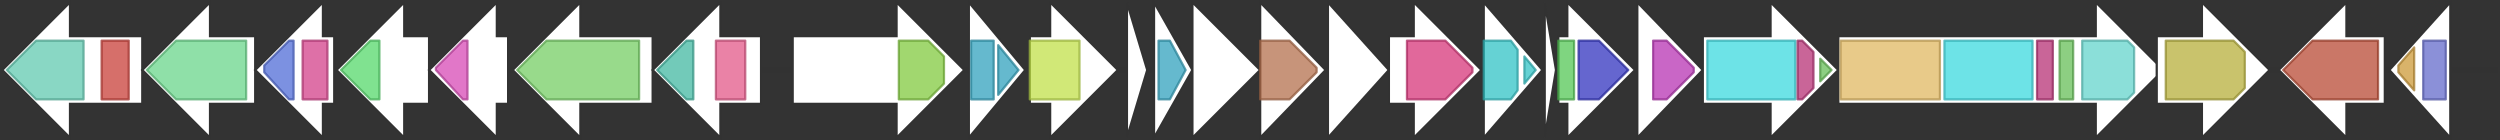 <svg version="1.1" baseProfile="full" xmlns="http://www.w3.org/2000/svg" width="1107" height="62">
	<rect width="100%" height="100%" fill="#333333" stroke="none"/>
	<line x1="1" y1="31" x2="1106" y2="31" style="stroke:rgb(50,50,50); stroke-width:3 "/>
	<g>
		<polygon class="NoName" points="456,16 465,16 465,1 495,31 465,61 465,46 456,46" fill="rgb(255,255,255)" fill-opacity="1.0" stroke="rgb(50,50,50)" stroke-width="1" />
		<g>
			<title>PF07690</title>
			<rect class="PF07690" x="456" y="18" stroke-linejoin="round" width="22" height="26" fill="rgb(193,224,74)" stroke="rgb(154,179,59)" stroke-width="1" opacity="0.75" />
		</g>
	</g>
	<g>
		<polygon class="NoName" points="499,16 499,16 499,1 508,31 499,61 499,46 499,46" fill="rgb(255,255,255)" fill-opacity="1.0" stroke="rgb(50,50,50)" stroke-width="1" />
	</g>
	<g>
		<polygon class="NoName" points="511,16 511,16 511,1 528,31 511,61 511,46 511,46" fill="rgb(255,255,255)" fill-opacity="1.0" stroke="rgb(50,50,50)" stroke-width="1" />
		<g>
			<title>PF00903</title>
			<polygon class="PF00903" points="513,18 518,18 525,31 518,44 513,44" stroke-linejoin="round" width="13" height="26" fill="rgb(50,162,189)" stroke="rgb(40,129,151)" stroke-width="1" opacity="0.75" />
		</g>
	</g>
	<g>
		<polygon class="NoName" points="528,16 528,16 528,1 558,31 528,61 528,46 528,46" fill="rgb(255,255,255)" fill-opacity="1.0" stroke="rgb(50,50,50)" stroke-width="1" />
	</g>
	<g>
		<polygon class="NoName" points="558,16 558,16 558,1 587,31 558,61 558,46 558,46" fill="rgb(255,255,255)" fill-opacity="1.0" stroke="rgb(50,50,50)" stroke-width="1" />
		<g>
			<title>PF00296</title>
			<polygon class="PF00296" points="558,18 571,18 583,30 583,32 571,44 558,44" stroke-linejoin="round" width="25" height="26" fill="rgb(180,112,78)" stroke="rgb(144,89,62)" stroke-width="1" opacity="0.75" />
		</g>
	</g>
	<g>
		<polygon class="NoName" points="588,16 588,16 588,1 615,31 588,61 588,46 588,46" fill="rgb(255,255,255)" fill-opacity="1.0" stroke="rgb(50,50,50)" stroke-width="1" />
	</g>
	<g>
		<polygon class="NoName" points="615,16 626,16 626,1 656,31 626,61 626,46 615,46" fill="rgb(255,255,255)" fill-opacity="1.0" stroke="rgb(50,50,50)" stroke-width="1" />
		<g>
			<title>PF00266</title>
			<polygon class="PF00266" points="623,18 640,18 652,30 652,32 640,44 623,44" stroke-linejoin="round" width="29" height="26" fill="rgb(214,54,122)" stroke="rgb(171,43,97)" stroke-width="1" opacity="0.75" />
		</g>
	</g>
	<g>
		<polygon class="NoName" points="657,16 657,16 657,1 683,31 657,61 657,46 657,46" fill="rgb(255,255,255)" fill-opacity="1.0" stroke="rgb(50,50,50)" stroke-width="1" />
		<g>
			<title>PF03301</title>
			<polygon class="PF03301" points="657,18 669,18 672,22 672,40 669,44 657,44" stroke-linejoin="round" width="15" height="26" fill="rgb(50,195,197)" stroke="rgb(40,155,157)" stroke-width="1" opacity="0.75" />
		</g>
		<g>
			<title>PF03301</title>
			<polygon class="PF03301" points="675,25 680,31 675,37" stroke-linejoin="round" width="8" height="26" fill="rgb(50,195,197)" stroke="rgb(40,155,157)" stroke-width="1" opacity="0.75" />
		</g>
	</g>
	<g>
		<polygon class="NoName" points="684,16 684,16 684,1 689,31 684,61 684,46 684,46" fill="rgb(255,255,255)" fill-opacity="1.0" stroke="rgb(50,50,50)" stroke-width="1" />
	</g>
	<g>
		<polygon class="NoName" points="690,16 694,16 694,1 724,31 694,61 694,46 690,46" fill="rgb(255,255,255)" fill-opacity="1.0" stroke="rgb(50,50,50)" stroke-width="1" />
		<g>
			<title>PF16864</title>
			<rect class="PF16864" x="690" y="18" stroke-linejoin="round" width="7" height="26" fill="rgb(84,199,85)" stroke="rgb(67,159,68)" stroke-width="1" opacity="0.75" />
		</g>
		<g>
			<title>PF00891</title>
			<polygon class="PF00891" points="699,18 708,18 721,31 708,44 699,44" stroke-linejoin="round" width="23" height="26" fill="rgb(50,51,190)" stroke="rgb(39,40,152)" stroke-width="1" opacity="0.75" />
		</g>
	</g>
	<g>
		<polygon class="NoName" points="63,16 31,16 31,1 1,31 31,61 31,46 63,46" fill="rgb(255,255,255)" fill-opacity="1.0" stroke="rgb(50,50,50)" stroke-width="1" />
		<g>
			<title>PF00733</title>
			<polygon class="PF00733" points="3,31 16,18 37,18 37,44 16,44" stroke-linejoin="round" width="36" height="26" fill="rgb(97,201,176)" stroke="rgb(77,160,140)" stroke-width="1" opacity="0.75" />
		</g>
		<g>
			<title>PF13537</title>
			<rect class="PF13537" x="45" y="18" stroke-linejoin="round" width="12" height="26" fill="rgb(200,63,57)" stroke="rgb(160,50,45)" stroke-width="1" opacity="0.75" />
		</g>
	</g>
	<g>
		<polygon class="NoName" points="725,16 725,16 725,1 754,31 725,61 725,46 725,46" fill="rgb(255,255,255)" fill-opacity="1.0" stroke="rgb(50,50,50)" stroke-width="1" />
		<g>
			<title>PF07859</title>
			<polygon class="PF07859" points="732,18 738,18 750,30 750,32 738,44 732,44" stroke-linejoin="round" width="18" height="26" fill="rgb(183,51,179)" stroke="rgb(146,40,143)" stroke-width="1" opacity="0.75" />
		</g>
	</g>
	<g>
		<polygon class="NoName" points="754,16 784,16 784,1 814,31 784,61 784,46 754,46" fill="rgb(255,255,255)" fill-opacity="1.0" stroke="rgb(50,50,50)" stroke-width="1" />
		<g>
			<title>PF00501</title>
			<rect class="PF00501" x="756" y="18" stroke-linejoin="round" width="39" height="26" fill="rgb(60,217,223)" stroke="rgb(48,173,178)" stroke-width="1" opacity="0.75" />
		</g>
		<g>
			<title>PF13193</title>
			<polygon class="PF13193" points="796,18 798,18 803,23 803,39 798,44 796,44" stroke-linejoin="round" width="7" height="26" fill="rgb(182,50,118)" stroke="rgb(145,39,94)" stroke-width="1" opacity="0.75" />
		</g>
		<g>
			<title>PF00550</title>
			<polygon class="PF00550" points="806,26 811,31 806,36" stroke-linejoin="round" width="6" height="26" fill="rgb(103,191,88)" stroke="rgb(82,152,70)" stroke-width="1" opacity="0.75" />
		</g>
	</g>
	<g>
		<polygon class="NoName" points="814,16 928,16 928,1 958,31 928,61 928,46 814,46" fill="rgb(255,255,255)" fill-opacity="1.0" stroke="rgb(50,50,50)" stroke-width="1" />
		<g>
			<title>PF00668</title>
			<rect class="PF00668" x="815" y="18" stroke-linejoin="round" width="44" height="26" fill="rgb(224,184,98)" stroke="rgb(179,147,78)" stroke-width="1" opacity="0.75" />
		</g>
		<g>
			<title>PF00501</title>
			<rect class="PF00501" x="861" y="18" stroke-linejoin="round" width="39" height="26" fill="rgb(60,217,223)" stroke="rgb(48,173,178)" stroke-width="1" opacity="0.75" />
		</g>
		<g>
			<title>PF13193</title>
			<rect class="PF13193" x="902" y="18" stroke-linejoin="round" width="7" height="26" fill="rgb(182,50,118)" stroke="rgb(145,39,94)" stroke-width="1" opacity="0.75" />
		</g>
		<g>
			<title>PF00550</title>
			<rect class="PF00550" x="912" y="18" stroke-linejoin="round" width="6" height="26" fill="rgb(103,191,88)" stroke="rgb(82,152,70)" stroke-width="1" opacity="0.75" />
		</g>
		<g>
			<title>PF07993</title>
			<polygon class="PF07993" points="922,18 942,18 945,21 945,41 942,44 922,44" stroke-linejoin="round" width="23" height="26" fill="rgb(100,212,204)" stroke="rgb(80,169,163)" stroke-width="1" opacity="0.75" />
		</g>
	</g>
	<g>
		<polygon class="NoName" points="955,16 975,16 975,1 1005,31 975,61 975,46 955,46" fill="rgb(255,255,255)" fill-opacity="1.0" stroke="rgb(50,50,50)" stroke-width="1" />
		<g>
			<title>PF01494</title>
			<polygon class="PF01494" points="959,18 989,18 994,23 994,39 989,44 959,44" stroke-linejoin="round" width="35" height="26" fill="rgb(182,175,59)" stroke="rgb(145,140,47)" stroke-width="1" opacity="0.75" />
		</g>
	</g>
	<g>
		<polygon class="NoName" points="1056,16 1039,16 1039,1 1009,31 1039,61 1039,46 1056,46" fill="rgb(255,255,255)" fill-opacity="1.0" stroke="rgb(50,50,50)" stroke-width="1" />
		<g>
			<title>PF01593</title>
			<polygon class="PF01593" points="1011,31 1024,18 1053,18 1053,44 1024,44" stroke-linejoin="round" width="44" height="26" fill="rgb(184,74,52)" stroke="rgb(147,59,41)" stroke-width="1" opacity="0.75" />
		</g>
	</g>
	<g>
		<polygon class="NoName" points="1085,16 1085,16 1085,1 1058,31 1085,61 1085,46 1085,46" fill="rgb(255,255,255)" fill-opacity="1.0" stroke="rgb(50,50,50)" stroke-width="1" />
		<g>
			<title>PF00486</title>
			<polygon class="PF00486" points="1062,29 1069,21 1069,40 1062,32" stroke-linejoin="round" width="7" height="26" fill="rgb(204,153,57)" stroke="rgb(163,122,45)" stroke-width="1" opacity="0.75" />
		</g>
		<g>
			<title>PF00072</title>
			<rect class="PF00072" x="1073" y="18" stroke-linejoin="round" width="10" height="26" fill="rgb(100,107,203)" stroke="rgb(80,85,162)" stroke-width="1" opacity="0.75" />
		</g>
	</g>
	<g>
		<polygon class="NoName" points="113,16 93,16 93,1 63,31 93,61 93,46 113,46" fill="rgb(255,255,255)" fill-opacity="1.0" stroke="rgb(50,50,50)" stroke-width="1" />
		<g>
			<title>PF00171</title>
			<polygon class="PF00171" points="65,31 78,18 109,18 109,44 78,44" stroke-linejoin="round" width="46" height="26" fill="rgb(105,213,139)" stroke="rgb(84,170,111)" stroke-width="1" opacity="0.75" />
		</g>
	</g>
	<g>
		<polygon class="NoName" points="148,16 143,16 143,1 113,31 143,61 143,46 148,46" fill="rgb(255,255,255)" fill-opacity="1.0" stroke="rgb(50,50,50)" stroke-width="1" />
		<g>
			<title>PF00107</title>
			<polygon class="PF00107" points="117,29 128,18 130,18 130,44 128,44 117,32" stroke-linejoin="round" width="13" height="26" fill="rgb(81,108,215)" stroke="rgb(64,86,172)" stroke-width="1" opacity="0.75" />
		</g>
		<g>
			<title>PF08240</title>
			<rect class="PF08240" x="134" y="18" stroke-linejoin="round" width="11" height="26" fill="rgb(211,65,138)" stroke="rgb(168,51,110)" stroke-width="1" opacity="0.75" />
		</g>
	</g>
	<g>
		<polygon class="NoName" points="190,16 179,16 179,1 149,31 179,61 179,46 190,46" fill="rgb(255,255,255)" fill-opacity="1.0" stroke="rgb(50,50,50)" stroke-width="1" />
		<g>
			<title>PF00067</title>
			<polygon class="PF00067" points="151,31 164,18 168,18 168,44 164,44" stroke-linejoin="round" width="18" height="26" fill="rgb(85,216,107)" stroke="rgb(68,172,85)" stroke-width="1" opacity="0.75" />
		</g>
	</g>
	<g>
		<polygon class="NoName" points="225,16 220,16 220,1 190,31 220,61 220,46 225,46" fill="rgb(255,255,255)" fill-opacity="1.0" stroke="rgb(50,50,50)" stroke-width="1" />
		<g>
			<title>PF13847</title>
			<polygon class="PF13847" points="193,30 205,18 207,18 207,44 205,44 193,31" stroke-linejoin="round" width="14" height="26" fill="rgb(214,74,181)" stroke="rgb(171,59,144)" stroke-width="1" opacity="0.75" />
		</g>
	</g>
	<g>
		<polygon class="NoName" points="289,16 257,16 257,1 227,31 257,61 257,46 289,46" fill="rgb(255,255,255)" fill-opacity="1.0" stroke="rgb(50,50,50)" stroke-width="1" />
		<g>
			<title>PF01019</title>
			<polygon class="PF01019" points="229,31 242,18 283,18 283,44 242,44" stroke-linejoin="round" width="56" height="26" fill="rgb(117,205,100)" stroke="rgb(93,164,80)" stroke-width="1" opacity="0.75" />
		</g>
	</g>
	<g>
		<polygon class="NoName" points="337,16 319,16 319,1 289,31 319,61 319,46 337,46" fill="rgb(255,255,255)" fill-opacity="1.0" stroke="rgb(50,50,50)" stroke-width="1" />
		<g>
			<title>PF09265</title>
			<polygon class="PF09265" points="291,31 304,18 307,18 307,44 304,44" stroke-linejoin="round" width="18" height="26" fill="rgb(67,184,162)" stroke="rgb(53,147,129)" stroke-width="1" opacity="0.75" />
		</g>
		<g>
			<title>PF01565</title>
			<rect class="PF01565" x="317" y="18" stroke-linejoin="round" width="13" height="26" fill="rgb(226,88,136)" stroke="rgb(180,70,108)" stroke-width="1" opacity="0.75" />
		</g>
	</g>
	<g>
		<polygon class="NoName" points="351,16 397,16 397,1 427,31 397,61 397,46 351,46" fill="rgb(255,255,255)" fill-opacity="1.0" stroke="rgb(50,50,50)" stroke-width="1" />
		<g>
			<title>PF00005</title>
			<polygon class="PF00005" points="398,18 411,18 418,25 418,37 411,44 398,44" stroke-linejoin="round" width="20" height="26" fill="rgb(129,201,63)" stroke="rgb(103,160,50)" stroke-width="1" opacity="0.75" />
		</g>
	</g>
	<g>
		<polygon class="NoName" points="429,16 429,16 429,1 454,31 429,61 429,46 429,46" fill="rgb(255,255,255)" fill-opacity="1.0" stroke="rgb(50,50,50)" stroke-width="1" />
		<g>
			<title>PF00903</title>
			<rect class="PF00903" x="430" y="18" stroke-linejoin="round" width="10" height="26" fill="rgb(50,162,189)" stroke="rgb(40,129,151)" stroke-width="1" opacity="0.75" />
		</g>
		<g>
			<title>PF00903</title>
			<polygon class="PF00903" points="442,20 451,31 442,42" stroke-linejoin="round" width="11" height="26" fill="rgb(50,162,189)" stroke="rgb(40,129,151)" stroke-width="1" opacity="0.75" />
		</g>
	</g>
</svg>
